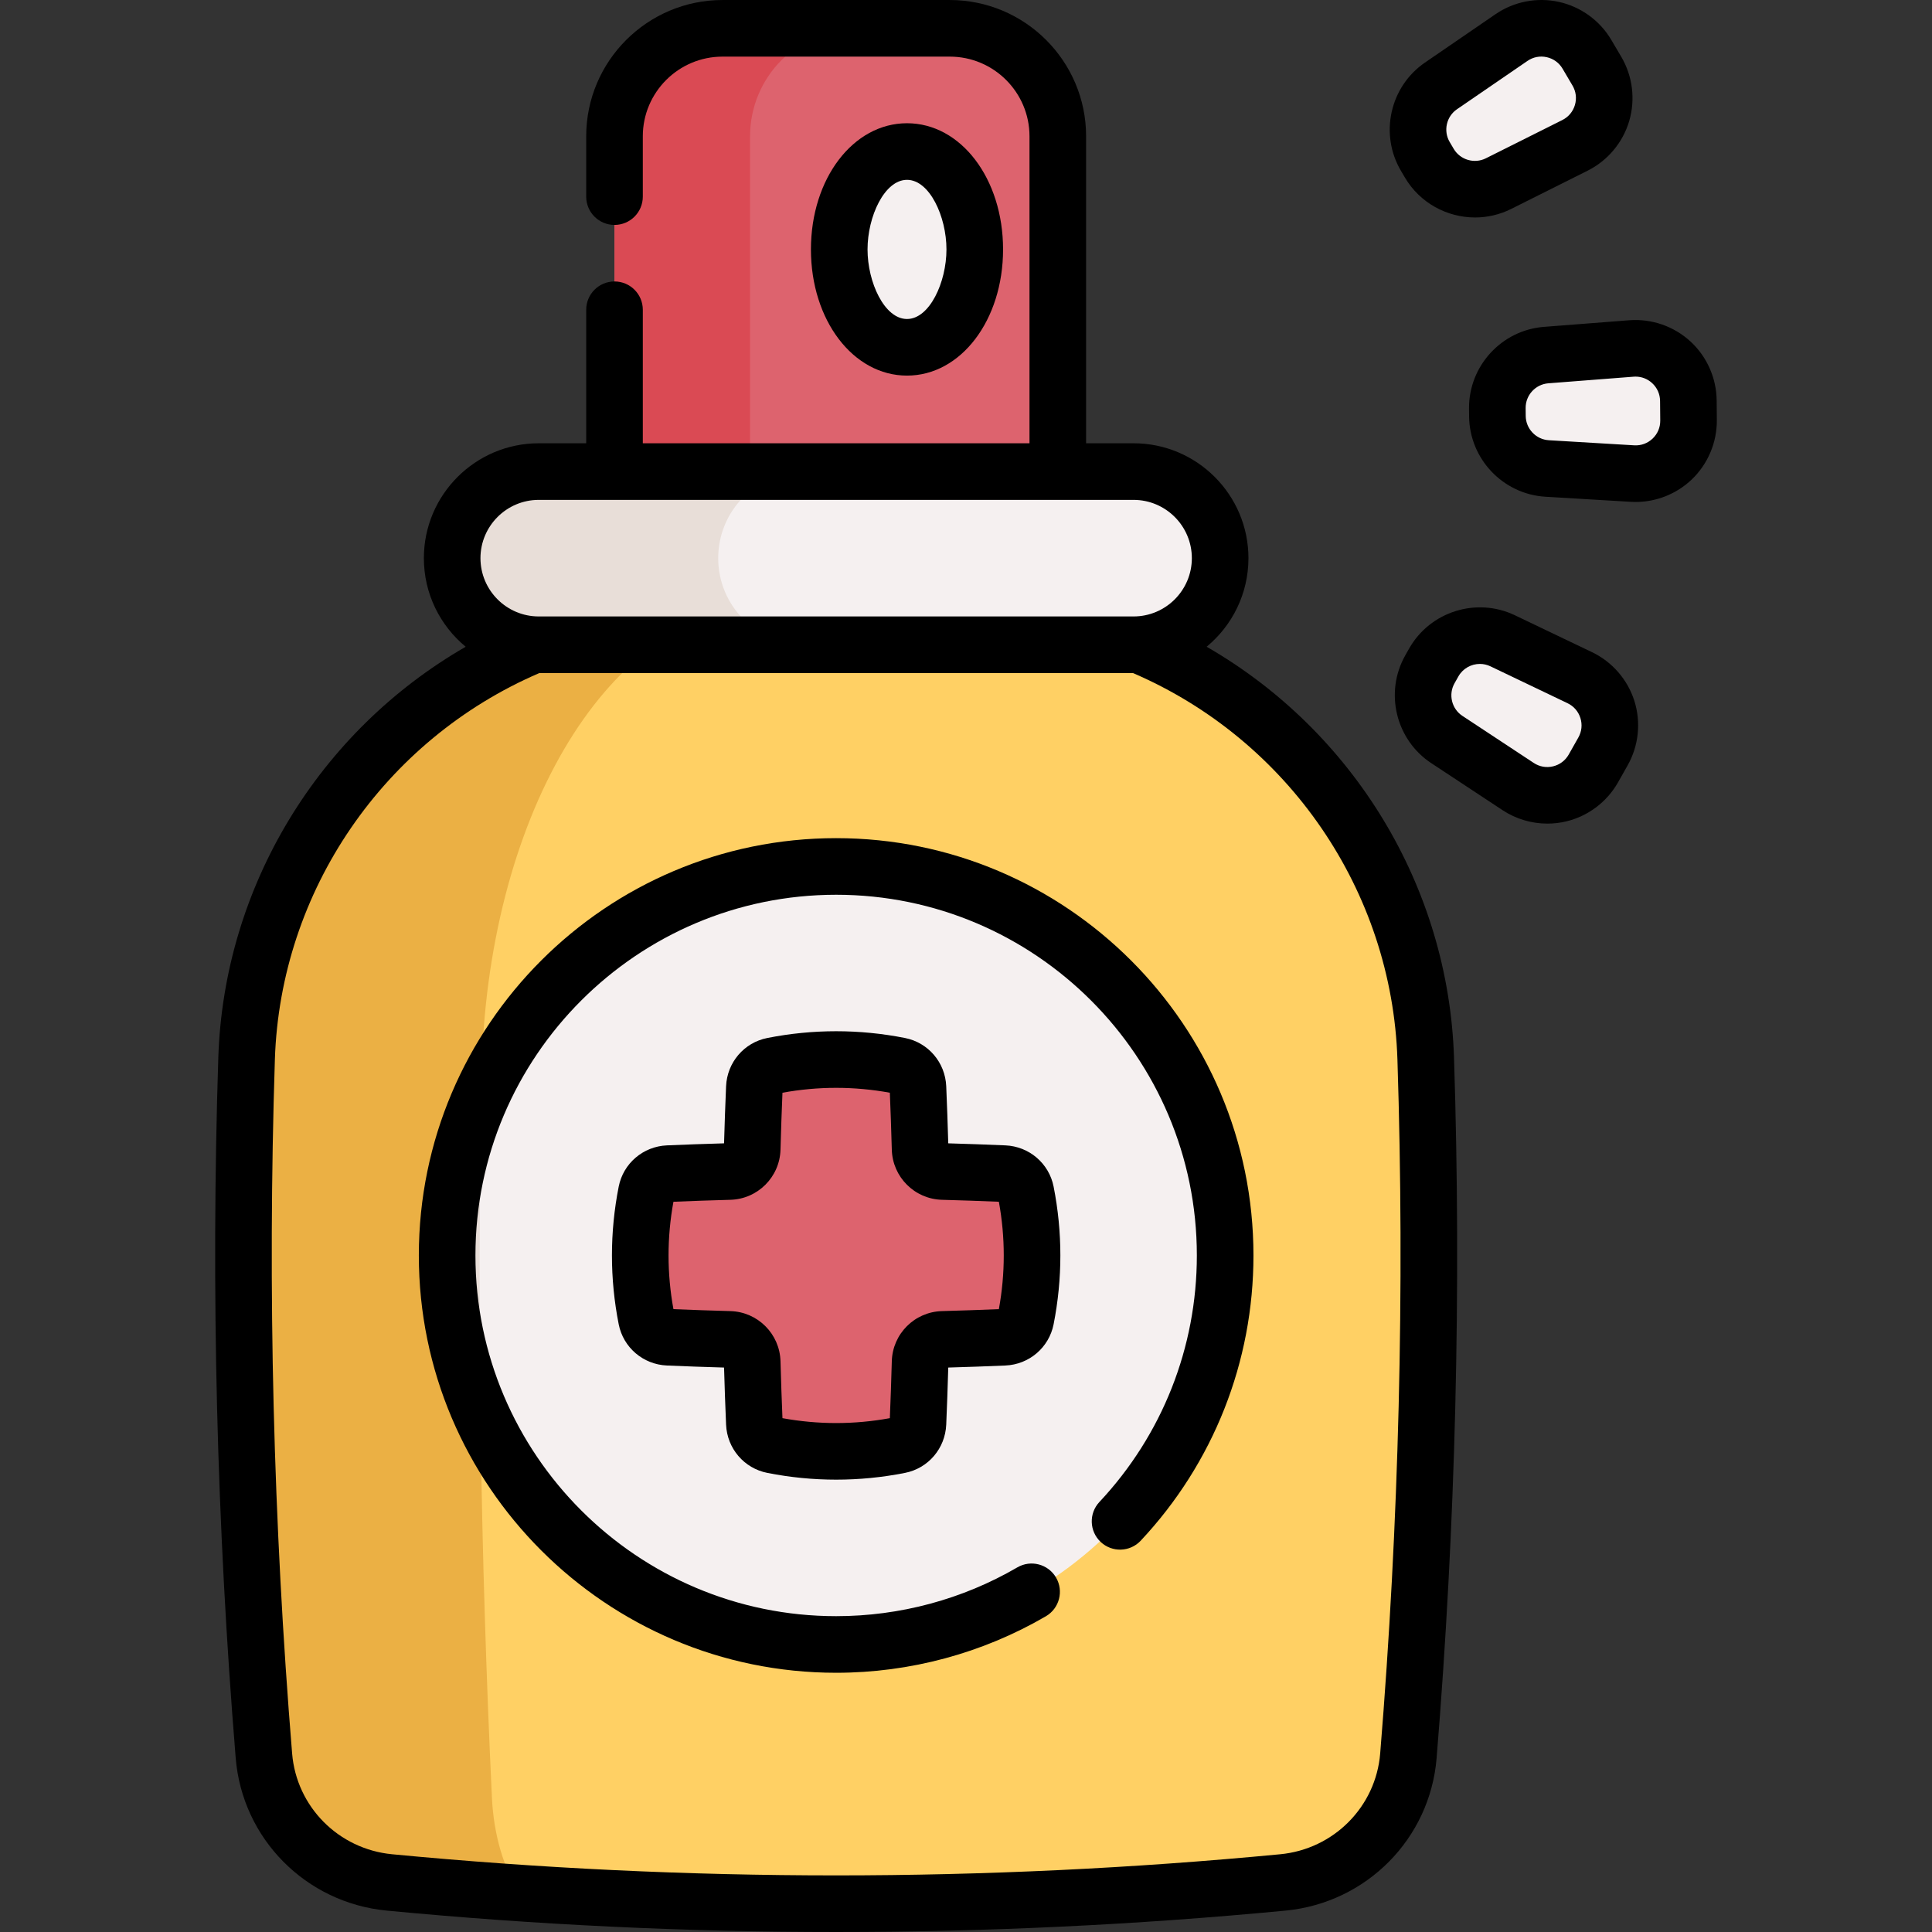 <svg id="Capa_1" enable-background="new 0 0 511.968 511.968" height="512" viewBox="0 0 511.968 511.968" width="512" xmlns="http://www.w3.org/2000/svg"><rect x="0" y="0" width="511.968" height="511.968" fill="#333333" stroke="none"/><g><g><path d="m339.96 498.829c-78.922 7.551-157.845 7.551-236.767 0-17.743-1.698-31.805-15.804-33.26-33.569-5.041-61.579-6.57-123.157-4.587-184.736 2.101-65.214 54.884-117.214 120.104-119.118 24.084-.703 48.169-.703 72.253 0 65.22 1.904 118.003 53.904 120.104 119.118 1.984 61.579.455 123.157-4.587 184.736-1.455 17.764-15.517 31.871-33.26 33.569z" fill="#ffd064"/><path d="m221.576 160.874c-7.25 0-14.49.18-21.73.55-39.23 1.97-70.98 55.87-72.24 123.46-1.2 63.83-.28 127.65 2.75 191.48.48 10.05 3.22 18.96 7.34 25.28-11.51-.78-23.01-1.72-34.51-2.82-17.74-1.69-31.8-15.8-33.26-33.56-5.04-61.58-6.57-123.16-4.58-184.74 2.1-65.21 54.88-117.21 120.1-119.12 12.04-.35 24.09-.53 36.13-.53z" fill="#ebb044"/><path d="m251.694 7.502h-60.235c-15.803 0-28.614 12.811-28.614 28.614v106.808h117.463v-106.808c0-15.803-12.811-28.614-28.614-28.614z" fill="#dd636e"/><path d="m227.373 7.502c-15.8 0-28.61 12.81-28.61 28.609v106.813h-35.919v-106.813c0-15.799 12.82-28.609 28.619-28.609h35.91z" fill="#da4a54"/><path d="m300.387 124.965h-157.622c-12.672 0-22.945 10.273-22.945 22.945 0 12.672 10.273 22.945 22.945 22.945h157.621c12.672 0 22.945-10.273 22.945-22.945.001-12.672-10.272-22.945-22.944-22.945z" fill="#f5f0f0"/><path d="m197.039 164.14c4.15 4.15 9.88 6.72 16.22 6.72h-70.499c-6.34 0-12.07-2.57-16.22-6.72-4.15-4.16-6.72-9.89-6.72-16.23 0-12.67 10.27-22.949 22.94-22.949h70.499c-12.67 0-22.94 10.28-22.94 22.949 0 6.34 2.57 12.07 6.72 16.23z" fill="#e8ded8"/><ellipse cx="240.349" cy="66.095" fill="#f5f0f0" rx="17.957" ry="25.938"/><g fill="#f5f0f0"><path d="m378.914 177.366 1.028-1.818c3.626-6.413 11.599-8.923 18.246-5.744l20.444 9.778c7.323 3.503 10.147 12.474 6.152 19.54l-2.555 4.518c-3.995 7.066-13.139 9.27-19.915 4.8l-18.917-12.478c-6.151-4.057-8.11-12.183-4.483-18.596z"/><path d="m396.804 110.283-.019-2.089c-.066-7.367 5.584-13.527 12.929-14.097l22.594-1.753c8.093-.628 15.025 5.729 15.098 13.846l.047 5.19c.073 8.117-6.744 14.598-14.847 14.115l-22.622-1.348c-7.354-.439-13.114-6.497-13.18-13.864z"/><path d="m378.756 43.241-1.061-1.8c-3.741-6.347-1.928-14.507 4.148-18.673l18.69-12.815c6.695-4.59 15.877-2.551 19.998 4.442l2.635 4.472c4.121 6.993 1.458 16.014-5.801 19.647l-20.265 10.143c-6.586 3.298-14.603.931-18.344-5.416z"/></g><g><path d="m324.66 332.684c0 56.93-46.15 103.09-103.09 103.09-24.07 0-46.21-8.25-63.75-22.08-13.11-10.33-23.65-23.77-30.51-39.21-5.66-12.77-8.82-26.92-8.82-41.8 0-15.06 3.23-29.35 9.03-42.24 7.22-16.07 18.45-29.95 32.4-40.39 17.19-12.85 38.53-20.46 61.65-20.46 56.94.001 103.09 46.16 103.09 103.09z" fill="#f5f0f0"/><g><path d="m266.091 311.01c-5.425-.233-10.849-.421-16.274-.568-3.279-.089-5.908-2.718-5.997-5.997-.147-5.425-.335-10.849-.568-16.274-.121-2.806-2.131-5.207-4.887-5.75-11.192-2.209-22.385-2.209-33.577 0-2.756.544-4.766 2.944-4.887 5.75-.233 5.425-.421 10.849-.568 16.274-.089 3.279-2.718 5.908-5.997 5.997-5.425.147-10.849.335-16.274.568-2.806.121-5.207 2.131-5.75 4.887-2.209 11.193-2.209 22.385 0 33.577.544 2.756 2.944 4.766 5.75 4.887 5.425.233 10.849.421 16.274.568 3.279.089 5.908 2.718 5.997 5.997.147 5.425.335 10.849.568 16.274.121 2.806 2.131 5.207 4.887 5.75 11.193 2.209 22.385 2.209 33.577 0 2.756-.544 4.766-2.944 4.887-5.75.233-5.425.421-10.849.568-16.274.089-3.279 2.718-5.908 5.997-5.997 5.425-.147 10.849-.335 16.274-.568 2.806-.121 5.207-2.131 5.75-4.887 2.208-11.192 2.208-22.385 0-33.577-.543-2.756-2.944-4.767-5.75-4.887z" fill="#dd636e"/></g></g><path d="m127.31 374.485c-5.66-12.77-8.82-26.92-8.82-41.8 0-15.06 3.23-29.35 9.03-42.24-.48 28.009-.55 56.029-.21 84.04z" fill="#e8ded8"/></g><g><path d="m319.75 171.386c6.763-5.589 11.081-14.038 11.081-23.476 0-16.787-13.657-30.445-30.444-30.445h-12.577v-81.35c0-19.911-16.203-36.11-36.12-36.11h-60.23c-19.917 0-36.12 16.199-36.12 36.11v15.99c0 4.142 3.357 7.5 7.5 7.5s7.5-3.358 7.5-7.5v-15.99c0-11.64 9.475-21.11 21.12-21.11h60.229c11.646 0 21.12 9.47 21.12 21.11v81.35h-102.469v-35.38c0-4.142-3.357-7.5-7.5-7.5s-7.5 3.358-7.5 7.5v35.381h-12.574c-16.788 0-30.445 13.658-30.445 30.445 0 9.438 4.318 17.888 11.081 23.476-38.875 22.384-64.091 63.512-65.553 108.899-1.98 61.571-.429 124.013 4.61 185.587 1.744 21.369 18.574 38.371 40.021 40.425 39.513 3.78 79.305 5.67 119.097 5.67s79.584-1.89 119.099-5.67c21.444-2.055 38.274-19.056 40.018-40.423 5.04-61.576 6.592-124.018 4.611-185.589-1.463-45.387-26.68-86.516-65.555-108.9zm-176.984-38.921h157.621c8.516 0 15.444 6.929 15.444 15.445s-6.929 15.445-15.444 15.445h-157.621c-8.517 0-15.445-6.929-15.445-15.445s6.928-15.445 15.445-15.445zm222.976 332.188c-1.151 14.118-12.296 25.353-26.497 26.713-78.081 7.47-157.259 7.47-235.336 0-14.203-1.361-25.348-12.595-26.5-26.715-4.993-61.011-6.53-122.878-4.568-183.883 1.439-44.674 28.896-84.697 70.08-102.413h157.311c41.185 17.716 68.641 57.739 70.08 102.413 1.962 61.004.424 122.871-4.57 183.885z"/><path d="m265.806 66.095c0-18.75-11.182-33.438-25.457-33.438s-25.457 14.688-25.457 33.438 11.182 33.438 25.457 33.438 25.457-14.688 25.457-33.438zm-35.914 0c0-8.704 4.472-18.438 10.457-18.438s10.457 9.734 10.457 18.438-4.472 18.438-10.457 18.438-10.457-9.735-10.457-18.438z"/><path d="m421.867 172.817-20.443-9.779c-10.165-4.859-22.466-.985-28.013 8.821l-1.027 1.818c-5.542 9.805-2.521 22.343 6.882 28.546l18.917 12.478c3.538 2.334 7.686 3.551 11.869 3.551 1.68 0 3.364-.196 5.019-.595 5.774-1.392 10.763-5.155 13.686-10.325l2.556-4.519c2.924-5.17 3.577-11.385 1.794-17.051-1.786-5.664-5.882-10.383-11.24-12.945zm-3.612 22.613-2.556 4.519c-.898 1.588-2.37 2.699-4.145 3.126-1.77.428-3.589.109-5.112-.896l-18.917-12.478c-2.847-1.878-3.762-5.675-2.083-8.644.001 0 .001-.001.002-.002l1.025-1.816c1.189-2.103 3.404-3.304 5.688-3.304.941 0 1.895.204 2.793.633l20.443 9.779c1.646.787 2.855 2.179 3.403 3.92.55 1.742.356 3.575-.541 5.163z"/><path d="m454.906 106.121c-.054-5.939-2.596-11.648-6.973-15.663-4.377-4.014-10.28-6.052-16.205-5.593l-22.594 1.753c-11.23.872-19.949 10.378-19.85 21.646l.02 2.089c.103 11.263 8.989 20.61 20.232 21.28l22.622 1.348c.423.025.845.038 1.267.038 5.491 0 10.84-2.121 14.837-5.921 4.305-4.093 6.743-9.846 6.689-15.784zm-16.978 10.105c-1.322 1.257-3.059 1.896-4.876 1.781l-22.622-1.348c-3.404-.203-6.095-3.033-6.125-6.443 0-.001 0-.002 0-.004l-.02-2.085c-.03-3.411 2.609-6.29 6.01-6.554l22.595-1.753c.174-.014.348-.021.52-.021 1.629 0 3.17.599 4.386 1.713 1.346 1.234 2.095 2.918 2.111 4.742l.046 5.192c.016 1.826-.703 3.523-2.025 4.78z"/><path d="m372.294 47.049s.001 0 0 0c3.982 6.755 11.185 10.578 18.592 10.578 3.235 0 6.511-.73 9.572-2.262l20.267-10.144c5.312-2.658 9.322-7.451 11.004-13.147 1.682-5.697.916-11.898-2.1-17.014l-2.636-4.474c-3.017-5.117-8.072-8.791-13.87-10.078-5.798-1.288-11.932-.101-16.83 3.259l-18.69 12.815c-9.29 6.37-12.088 18.962-6.369 28.667zm13.791-18.096 18.69-12.815c1.505-1.031 3.316-1.384 5.096-.986 1.781.396 3.273 1.479 4.199 3.05l2.636 4.474c.927 1.572 1.152 3.401.636 5.151-.517 1.75-1.7 3.164-3.331 3.98l-20.267 10.144c-3.048 1.527-6.794.421-8.527-2.518l-1.06-1.799c-1.732-2.939-.884-6.752 1.928-8.681z"/><path d="m221.579 222.104c-60.979 0-110.59 49.606-110.59 110.58 0 60.979 49.61 110.59 110.59 110.59 19.548 0 38.763-5.176 55.566-14.97 3.579-2.086 4.789-6.678 2.703-10.256s-6.678-4.788-10.256-2.704c-14.514 8.458-31.116 12.93-48.014 12.93-52.708 0-95.59-42.881-95.59-95.59 0-52.703 42.882-95.58 95.59-95.58 52.703 0 95.58 42.877 95.58 95.58 0 24.371-9.17 47.572-25.82 65.33-2.834 3.021-2.681 7.768.341 10.601 3.022 2.834 7.769 2.68 10.601-.341 19.268-20.549 29.879-47.394 29.879-75.59 0-60.974-49.606-110.58-110.58-110.58z"/><path d="m266.414 303.516c-4.914-.211-9.998-.392-15.132-.538-.146-5.133-.326-10.217-.537-15.132-.272-6.312-4.767-11.569-10.929-12.785-12.104-2.389-24.379-2.388-36.481 0-6.162 1.216-10.655 6.474-10.928 12.786-.211 4.914-.392 9.997-.537 15.131-5.134.146-10.218.326-15.133.538-6.312.272-11.568 4.766-12.785 10.928-2.389 12.104-2.389 24.378 0 36.481 1.217 6.162 6.474 10.656 12.786 10.928 4.914.211 9.998.392 15.132.538.146 5.133.326 10.217.537 15.132.272 6.312 4.766 11.569 10.928 12.785 6.052 1.194 12.146 1.792 18.24 1.792 6.095 0 12.189-.597 18.241-1.792 6.162-1.216 10.656-6.474 10.929-12.786.211-4.914.392-9.997.537-15.131 5.134-.146 10.218-.326 15.132-.538 6.312-.272 11.569-4.766 12.786-10.929 2.388-12.104 2.388-24.377 0-36.481-1.216-6.16-6.474-10.654-12.786-10.927zm-1.72 43.398c-4.904.205-9.972.379-15.08.519-7.256.196-13.095 6.035-13.291 13.291-.139 5.109-.313 10.177-.519 15.081-9.446 1.727-19.009 1.727-28.457 0-.205-4.904-.38-9.972-.519-15.08-.196-7.256-6.034-13.095-13.29-13.291-5.109-.139-10.177-.313-15.081-.519-1.728-9.448-1.728-19.009 0-28.457 4.904-.205 9.972-.379 15.08-.519 7.257-.196 13.095-6.035 13.291-13.291.139-5.109.313-10.177.519-15.081 9.448-1.728 19.009-1.727 28.457 0 .205 4.904.38 9.972.519 15.08.196 7.256 6.035 13.095 13.29 13.291 5.109.139 10.177.313 15.081.519 1.727 9.448 1.727 19.01 0 28.457z"/></g></g></svg>